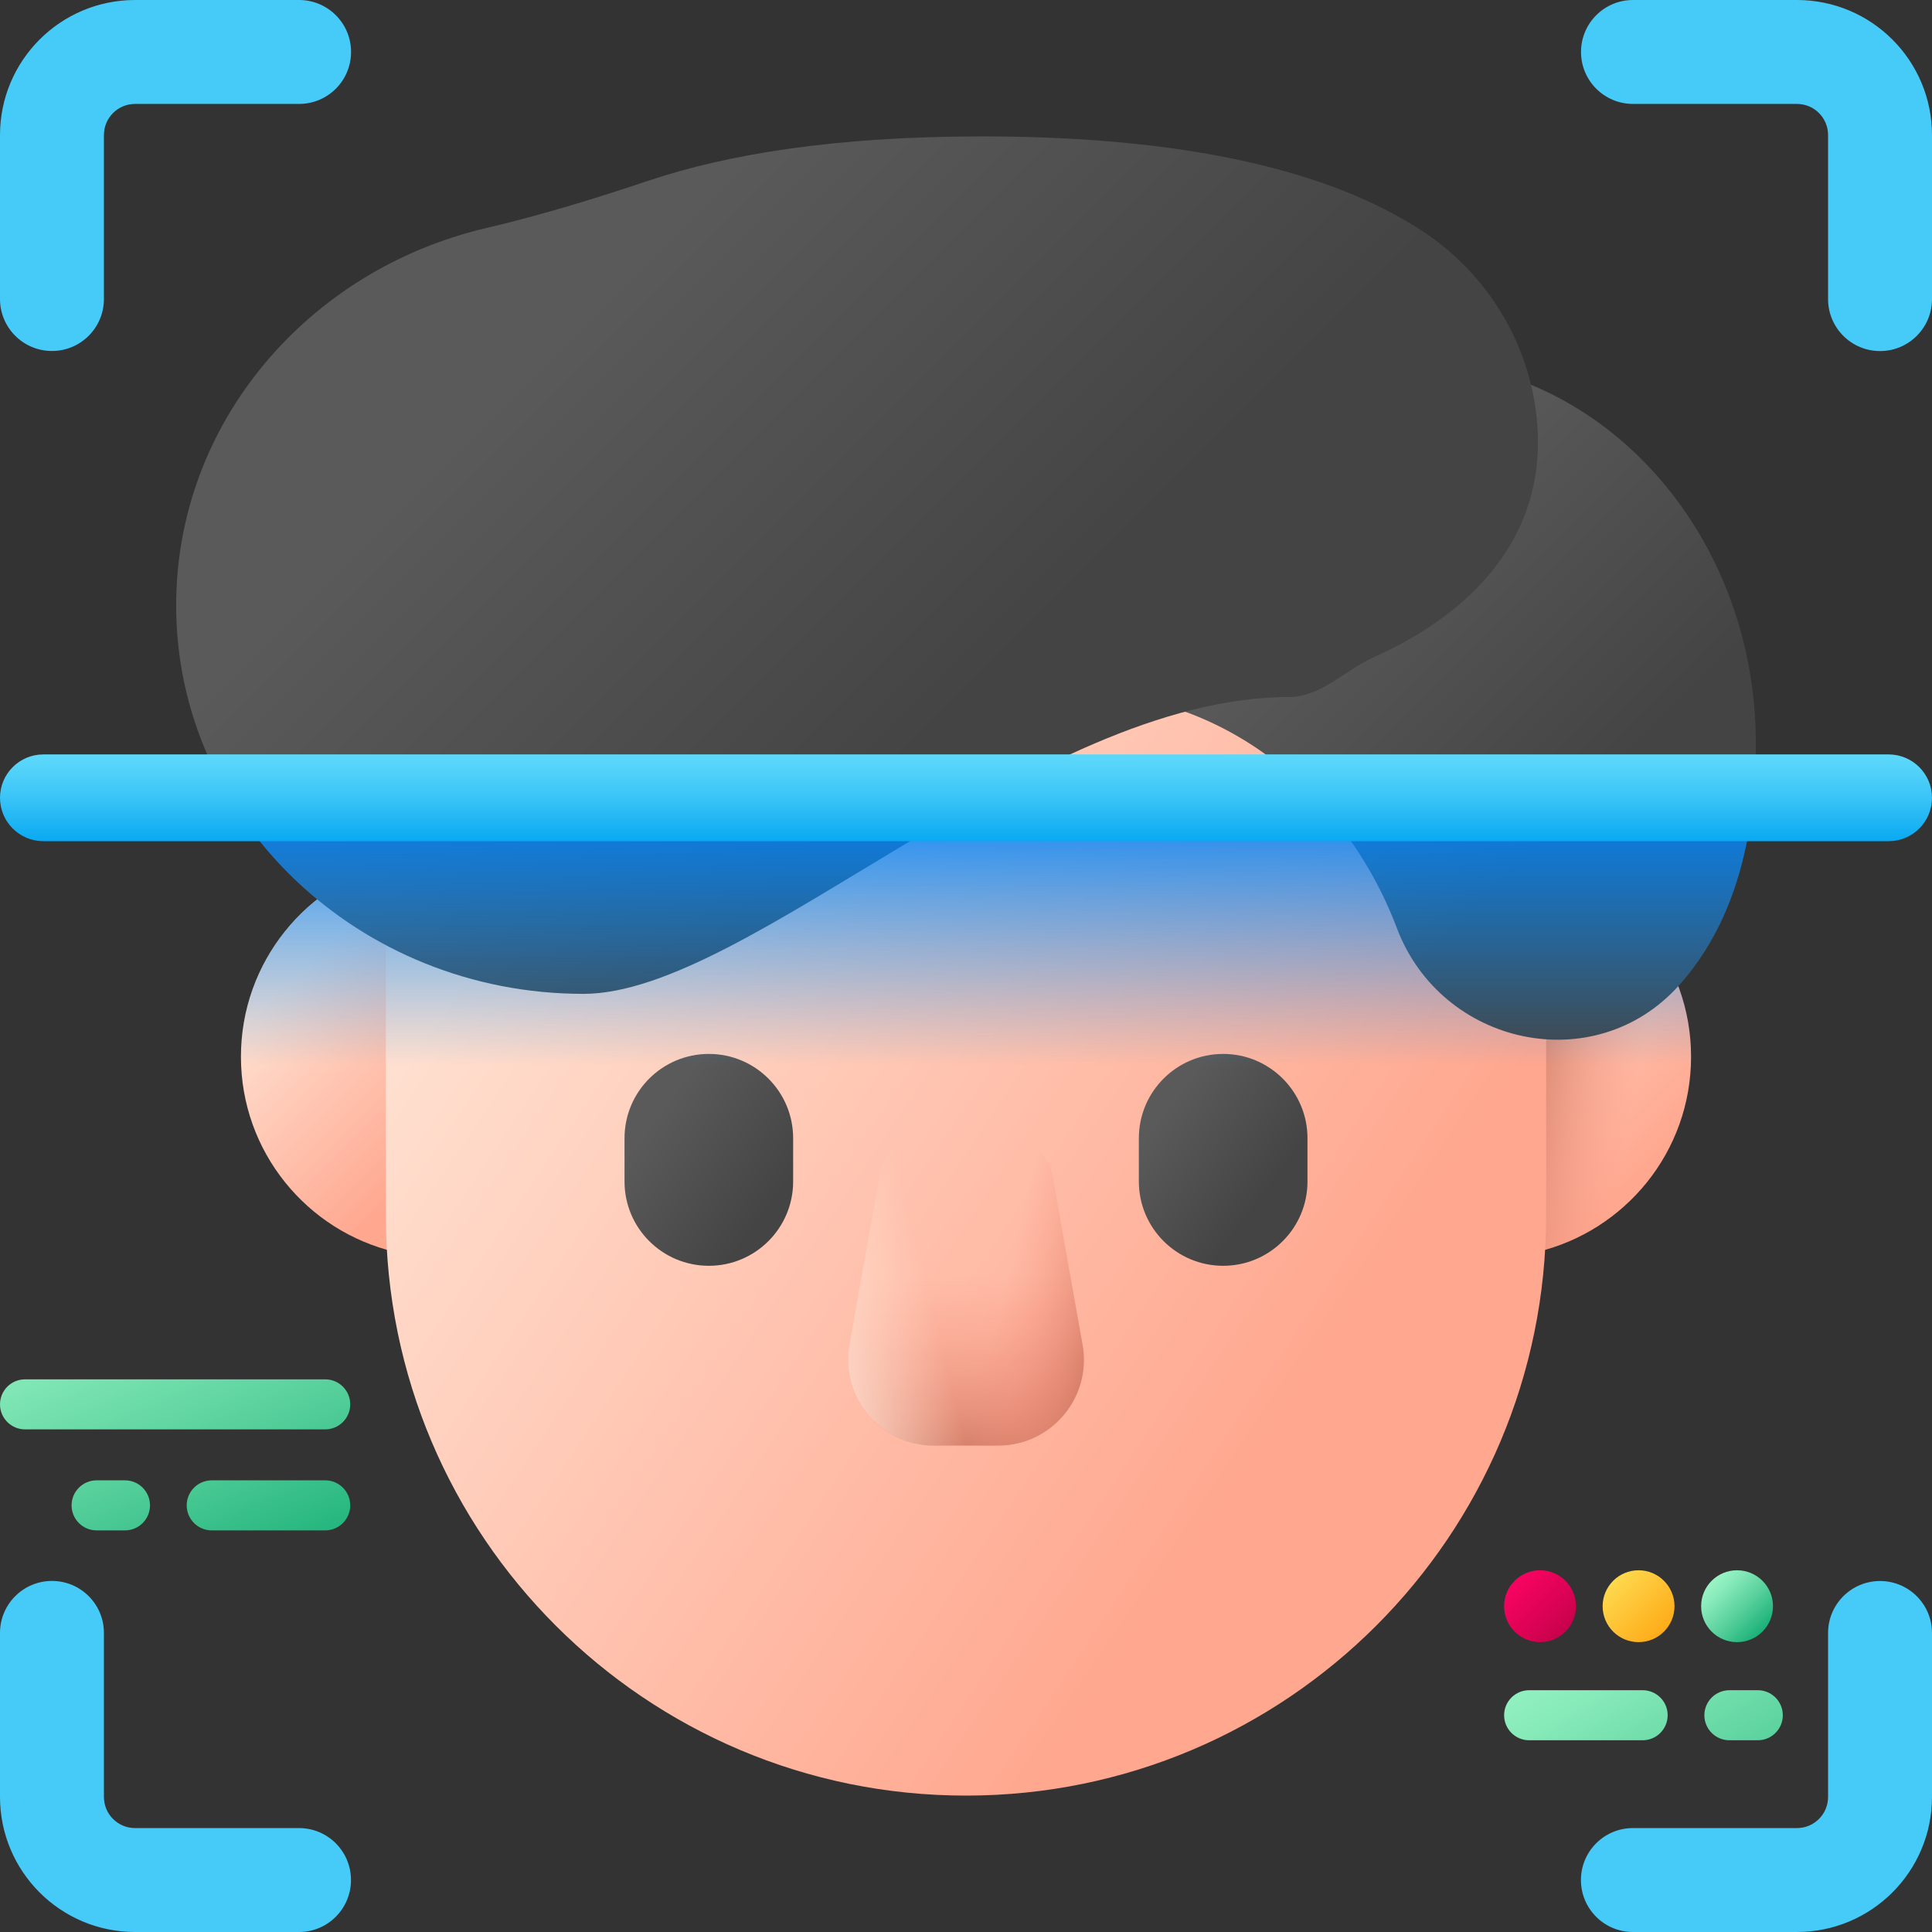 <svg width="100" height="100" viewBox="0 0 100 100" fill="none" xmlns="http://www.w3.org/2000/svg">
<rect x="0" y="0" width="100" height="100" fill="#333333" stroke="none"/>
<g clip-path="url(#clip0_1_4630)">
<path d="M6.993 0C3.131 0 0 3.131 0 6.993V15.477C0 16.963 1.204 18.167 2.69 18.167C4.175 18.167 5.379 16.963 5.379 15.477V6.989C5.379 6.1 6.1 5.379 6.989 5.379H15.481C16.967 5.379 18.171 4.175 18.171 2.689C18.171 1.204 16.966 0 15.481 0L6.993 0Z" fill="#46CBF8"/>
<path d="M93.007 100C96.869 100 100 96.869 100 93.007V84.523C100 83.037 98.796 81.833 97.31 81.833C95.825 81.833 94.621 83.037 94.621 84.523V93.011C94.621 93.9 93.9 94.621 93.01 94.621H84.519C83.033 94.621 81.829 95.825 81.829 97.311C81.829 98.796 83.033 100 84.519 100H93.007V100Z" fill="#46CBF8"/>
<path d="M100 6.993C100 3.131 96.869 0 93.007 0H84.523C83.037 0 81.833 1.204 81.833 2.69C81.833 4.175 83.037 5.379 84.523 5.379H93.011C93.9 5.379 94.621 6.1 94.621 6.989V15.481C94.621 16.967 95.825 18.171 97.311 18.171C98.796 18.171 100 16.967 100 15.481V6.993H100Z" fill="#46CBF8"/>
<path d="M0 93.007C0 96.869 3.131 100 6.993 100H15.477C16.963 100 18.167 98.796 18.167 97.31C18.167 95.825 16.963 94.621 15.477 94.621H6.989C6.1 94.621 5.379 93.9 5.379 93.011V84.519C5.379 83.033 4.175 81.829 2.689 81.829C1.204 81.829 0 83.034 0 84.519L0 93.007Z" fill="#46CBF8"/>
<path d="M12.471 54.698C12.471 49.789 15.879 45.675 20.458 44.594C21.682 44.305 22.852 45.252 22.852 46.51V62.887C22.852 64.144 21.682 65.091 20.458 64.802C15.879 63.721 12.471 59.608 12.471 54.698Z" fill="url(#paint0_linear_1_4630)"/>
<path d="M87.529 54.698C87.529 49.789 84.121 45.675 79.542 44.594C78.318 44.305 77.148 45.252 77.148 46.51V62.887C77.148 64.144 78.318 65.091 79.542 64.802C84.121 63.721 87.529 59.608 87.529 54.698Z" fill="url(#paint1_linear_1_4630)"/>
<path d="M87.529 54.698C87.529 49.789 84.121 45.675 79.542 44.594C78.318 44.305 77.148 45.252 77.148 46.51V62.887C77.148 64.144 78.318 65.091 79.542 64.802C84.121 63.721 87.529 59.608 87.529 54.698Z" fill="url(#paint2_linear_1_4630)"/>
<path d="M50 92.94C33.416 92.94 19.972 79.495 19.972 62.911V47.512C19.972 30.927 33.416 17.483 50 17.483C66.584 17.483 80.028 30.928 80.028 47.512V62.911C80.029 79.495 66.585 92.94 50 92.94Z" fill="url(#paint3_linear_1_4630)"/>
<path d="M51.659 74.823H48.342C45.576 74.823 43.483 72.325 43.967 69.602L45.526 60.839C45.725 59.723 46.695 58.91 47.829 58.91H52.172C53.306 58.91 54.276 59.723 54.475 60.839L56.033 69.602C56.518 72.325 54.424 74.823 51.659 74.823Z" fill="url(#paint4_linear_1_4630)"/>
<path d="M51.659 74.823H48.342C45.576 74.823 43.483 72.325 43.967 69.602L45.526 60.839C45.725 59.723 46.695 58.91 47.829 58.91H52.172C53.306 58.91 54.276 59.723 54.475 60.839L56.033 69.602C56.518 72.325 54.424 74.823 51.659 74.823Z" fill="url(#paint5_linear_1_4630)"/>
<path d="M48.342 74.823H51.659C54.424 74.823 56.518 72.325 56.033 69.602L54.475 60.839C54.276 59.723 53.306 58.91 52.172 58.91H47.829C46.695 58.91 45.725 59.723 45.526 60.839L43.967 69.602C43.483 72.325 45.576 74.823 48.342 74.823Z" fill="url(#paint6_linear_1_4630)"/>
<path d="M36.689 65.517C34.278 65.517 32.325 63.563 32.325 61.153V58.915C32.325 56.505 34.278 54.551 36.689 54.551C39.099 54.551 41.053 56.505 41.053 58.915V61.153C41.053 63.563 39.099 65.517 36.689 65.517Z" fill="url(#paint7_linear_1_4630)"/>
<path d="M63.311 65.517C60.901 65.517 58.947 63.563 58.947 61.153V58.915C58.947 56.505 60.901 54.551 63.311 54.551C65.721 54.551 67.675 56.505 67.675 58.915V61.153C67.675 63.563 65.721 65.517 63.311 65.517Z" fill="url(#paint8_linear_1_4630)"/>
<path d="M90.883 38.491C90.883 44.509 89.203 48.445 86.894 51.014C82.538 55.858 74.609 54.135 72.303 48.042C69.591 40.878 63.184 35.844 55.714 35.844C55.508 35.844 55.303 35.847 55.097 35.857C56.263 26.143 63.795 18.647 72.911 18.647C82.838 18.647 90.883 27.531 90.883 38.491Z" fill="url(#paint9_linear_1_4630)"/>
<path d="M79.573 22.016C79.283 17.983 77.104 14.294 73.745 12.042C69.679 9.317 62.723 7.06 50.832 7.06C43.241 7.06 37.662 7.98 33.561 9.354C30.787 10.284 27.987 11.142 25.139 11.811C15.94 13.973 9.118 21.892 9.118 31.334C9.118 42.439 18.556 51.442 30.199 51.442C38.763 51.442 53.552 36.078 66.729 36.078C68.365 36.078 69.672 34.65 71.167 33.986C74.43 32.537 80.076 29.002 79.573 22.016Z" fill="url(#paint10_linear_1_4630)"/>
<path d="M79.149 87.485H85.022C85.738 87.485 86.318 88.065 86.318 88.78C86.318 89.496 85.738 90.076 85.022 90.076H79.149C78.433 90.076 77.853 89.496 77.853 88.78C77.853 88.065 78.433 87.485 79.149 87.485Z" fill="url(#paint11_linear_1_4630)"/>
<path d="M89.514 87.485H90.982C91.698 87.485 92.278 88.065 92.278 88.78C92.278 89.496 91.698 90.076 90.982 90.076H89.514C88.798 90.076 88.218 89.496 88.218 88.78C88.218 88.065 88.798 87.485 89.514 87.485Z" fill="url(#paint12_linear_1_4630)"/>
<path d="M90.722 41.569H12.051C13.218 43.448 14.697 45.132 16.42 46.552C14.015 48.454 12.471 51.395 12.471 54.698C12.471 59.452 15.666 63.459 20.026 64.69C20.257 68.655 21.259 72.412 22.882 75.817H77.119C78.742 72.412 79.743 68.655 79.975 64.69C84.334 63.459 87.529 59.452 87.529 54.698C87.529 53.411 87.293 52.181 86.865 51.044C86.875 51.033 86.885 51.024 86.894 51.014C88.784 48.912 90.251 45.893 90.722 41.569Z" fill="url(#paint13_linear_1_4630)"/>
<path d="M2.246 43.54H97.754C98.994 43.54 100 42.535 100 41.294C100 40.054 98.994 39.049 97.754 39.049H2.246C1.005 39.048 0 40.054 0 41.294C0 42.535 1.005 43.54 2.246 43.54Z" fill="url(#paint14_linear_1_4630)"/>
<path d="M18.128 72.689C18.128 71.974 17.548 71.394 16.833 71.394H1.295C0.58 71.394 0 71.974 0 72.689C0 73.404 0.58 73.984 1.295 73.984H16.833C17.548 73.984 18.128 73.404 18.128 72.689Z" fill="url(#paint15_linear_1_4630)"/>
<path d="M16.833 76.622H10.96C10.244 76.622 9.664 77.202 9.664 77.918C9.664 78.633 10.244 79.213 10.96 79.213H16.833C17.548 79.213 18.128 78.633 18.128 77.918C18.128 77.202 17.548 76.622 16.833 76.622Z" fill="url(#paint16_linear_1_4630)"/>
<path d="M6.468 76.622H5C4.285 76.622 3.705 77.202 3.705 77.918C3.705 78.633 4.285 79.213 5 79.213H6.468C7.184 79.213 7.764 78.633 7.764 77.918C7.764 77.202 7.184 76.622 6.468 76.622Z" fill="url(#paint17_linear_1_4630)"/>
<path d="M79.713 84.997C80.741 84.997 81.573 84.165 81.573 83.137C81.573 82.11 80.741 81.277 79.713 81.277C78.686 81.277 77.853 82.11 77.853 83.137C77.853 84.165 78.686 84.997 79.713 84.997Z" fill="url(#paint18_linear_1_4630)"/>
<path d="M84.812 84.997C85.839 84.997 86.672 84.165 86.672 83.137C86.672 82.11 85.839 81.277 84.812 81.277C83.784 81.277 82.952 82.11 82.952 83.137C82.952 84.165 83.784 84.997 84.812 84.997Z" fill="url(#paint19_linear_1_4630)"/>
<path d="M89.91 84.997C90.937 84.997 91.77 84.165 91.77 83.137C91.77 82.11 90.937 81.277 89.91 81.277C88.883 81.277 88.05 82.11 88.05 83.137C88.05 84.165 88.883 84.997 89.91 84.997Z" fill="url(#paint20_linear_1_4630)"/>
</g>
<defs>
<linearGradient id="paint0_linear_1_4630" x1="15.526" y1="50.21" x2="23.876" y2="58.56" gradientUnits="userSpaceOnUse">
<stop stop-color="#FFDFCF"/>
<stop offset="1" stop-color="#FFA78F"/>
</linearGradient>
<linearGradient id="paint1_linear_1_4630" x1="73.912" y1="48.624" x2="85.596" y2="60.308" gradientUnits="userSpaceOnUse">
<stop stop-color="#FFDFCF"/>
<stop offset="1" stop-color="#FFA78F"/>
</linearGradient>
<linearGradient id="paint2_linear_1_4630" x1="84.791" y1="55.773" x2="78.114" y2="54.513" gradientUnits="userSpaceOnUse">
<stop stop-color="#F89580" stop-opacity="0"/>
<stop offset="0.997" stop-color="#C5715A"/>
</linearGradient>
<linearGradient id="paint3_linear_1_4630" x1="29.841" y1="41.659" x2="69.897" y2="68.588" gradientUnits="userSpaceOnUse">
<stop stop-color="#FFDFCF"/>
<stop offset="1" stop-color="#FFA78F"/>
</linearGradient>
<linearGradient id="paint4_linear_1_4630" x1="50" y1="66.027" x2="50" y2="76.463" gradientUnits="userSpaceOnUse">
<stop stop-color="#F89580" stop-opacity="0"/>
<stop offset="0.262" stop-color="#F1907B" stop-opacity="0.262"/>
<stop offset="0.636" stop-color="#DE826C" stop-opacity="0.638"/>
<stop offset="0.997" stop-color="#C5715A"/>
</linearGradient>
<linearGradient id="paint5_linear_1_4630" x1="51.801" y1="67.274" x2="57.959" y2="68.772" gradientUnits="userSpaceOnUse">
<stop stop-color="#F89580" stop-opacity="0"/>
<stop offset="0.262" stop-color="#F1907B" stop-opacity="0.262"/>
<stop offset="0.636" stop-color="#DE826C" stop-opacity="0.638"/>
<stop offset="0.997" stop-color="#C5715A"/>
</linearGradient>
<linearGradient id="paint6_linear_1_4630" x1="48.199" y1="67.274" x2="42.042" y2="68.772" gradientUnits="userSpaceOnUse">
<stop stop-color="#FFDDCD" stop-opacity="0"/>
<stop offset="0.997" stop-color="#FFDDCD"/>
</linearGradient>
<linearGradient id="paint7_linear_1_4630" x1="33.843" y1="57.939" x2="39.901" y2="62.399" gradientUnits="userSpaceOnUse">
<stop stop-color="#5A5A5A"/>
<stop offset="1" stop-color="#444444"/>
</linearGradient>
<linearGradient id="paint8_linear_1_4630" x1="60.169" y1="57.678" x2="65.555" y2="61.717" gradientUnits="userSpaceOnUse">
<stop stop-color="#5A5A5A"/>
<stop offset="1" stop-color="#444444"/>
</linearGradient>
<linearGradient id="paint9_linear_1_4630" x1="68.592" y1="28.375" x2="81.945" y2="41.728" gradientUnits="userSpaceOnUse">
<stop stop-color="#5A5A5A"/>
<stop offset="1" stop-color="#444444"/>
</linearGradient>
<linearGradient id="paint10_linear_1_4630" x1="31.061" y1="15.167" x2="51.138" y2="35.244" gradientUnits="userSpaceOnUse">
<stop stop-color="#5A5A5A"/>
<stop offset="1" stop-color="#444444"/>
</linearGradient>
<linearGradient id="paint11_linear_1_4630" x1="77.375" y1="80.836" x2="90.513" y2="102.993" gradientUnits="userSpaceOnUse">
<stop stop-color="#AEFFD1"/>
<stop offset="0.12" stop-color="#A3F9CB"/>
<stop offset="0.329" stop-color="#87EAB9"/>
<stop offset="0.601" stop-color="#59D19D"/>
<stop offset="0.923" stop-color="#19AF77"/>
<stop offset="1" stop-color="#09A76D"/>
</linearGradient>
<linearGradient id="paint12_linear_1_4630" x1="83.415" y1="77.255" x2="96.552" y2="99.412" gradientUnits="userSpaceOnUse">
<stop stop-color="#AEFFD1"/>
<stop offset="0.12" stop-color="#A3F9CB"/>
<stop offset="0.329" stop-color="#87EAB9"/>
<stop offset="0.601" stop-color="#59D19D"/>
<stop offset="0.923" stop-color="#19AF77"/>
<stop offset="1" stop-color="#09A76D"/>
</linearGradient>
<linearGradient id="paint13_linear_1_4630" x1="51.386" y1="55.163" x2="51.386" y2="40.508" gradientUnits="userSpaceOnUse">
<stop stop-color="#0593FC" stop-opacity="0"/>
<stop offset="0.683" stop-color="#0389FC" stop-opacity="0.683"/>
<stop offset="1" stop-color="#0182FC"/>
</linearGradient>
<linearGradient id="paint14_linear_1_4630" x1="50" y1="38.627" x2="50" y2="43.592" gradientUnits="userSpaceOnUse">
<stop stop-color="#62DBFB"/>
<stop offset="0.191" stop-color="#57D5FA"/>
<stop offset="0.523" stop-color="#3BC5F7"/>
<stop offset="0.954" stop-color="#0DABF2"/>
<stop offset="1" stop-color="#08A9F1"/>
</linearGradient>
<linearGradient id="paint15_linear_1_4630" x1="3.435" y1="59.69" x2="14.219" y2="84.592" gradientUnits="userSpaceOnUse">
<stop stop-color="#AEFFD1"/>
<stop offset="0.12" stop-color="#A3F9CB"/>
<stop offset="0.329" stop-color="#87EAB9"/>
<stop offset="0.601" stop-color="#59D19D"/>
<stop offset="0.923" stop-color="#19AF77"/>
<stop offset="1" stop-color="#09A76D"/>
</linearGradient>
<linearGradient id="paint16_linear_1_4630" x1="5.597" y1="58.754" x2="16.381" y2="83.656" gradientUnits="userSpaceOnUse">
<stop stop-color="#AEFFD1"/>
<stop offset="0.12" stop-color="#A3F9CB"/>
<stop offset="0.329" stop-color="#87EAB9"/>
<stop offset="0.601" stop-color="#59D19D"/>
<stop offset="0.923" stop-color="#19AF77"/>
<stop offset="1" stop-color="#09A76D"/>
</linearGradient>
<linearGradient id="paint17_linear_1_4630" x1="-1.276" y1="61.73" x2="9.508" y2="86.632" gradientUnits="userSpaceOnUse">
<stop stop-color="#AEFFD1"/>
<stop offset="0.12" stop-color="#A3F9CB"/>
<stop offset="0.329" stop-color="#87EAB9"/>
<stop offset="0.601" stop-color="#59D19D"/>
<stop offset="0.923" stop-color="#19AF77"/>
<stop offset="1" stop-color="#09A76D"/>
</linearGradient>
<linearGradient id="paint18_linear_1_4630" x1="77.732" y1="81.156" x2="81.333" y2="84.757" gradientUnits="userSpaceOnUse">
<stop stop-color="#FE0364"/>
<stop offset="0.257" stop-color="#F3035F"/>
<stop offset="0.701" stop-color="#D70252"/>
<stop offset="1" stop-color="#C00148"/>
</linearGradient>
<linearGradient id="paint19_linear_1_4630" x1="82.831" y1="81.156" x2="86.431" y2="84.757" gradientUnits="userSpaceOnUse">
<stop stop-color="#FEE45A"/>
<stop offset="1" stop-color="#FEA613"/>
</linearGradient>
<linearGradient id="paint20_linear_1_4630" x1="87.929" y1="81.156" x2="91.529" y2="84.757" gradientUnits="userSpaceOnUse">
<stop stop-color="#AEFFD1"/>
<stop offset="0.12" stop-color="#A3F9CB"/>
<stop offset="0.329" stop-color="#87EAB9"/>
<stop offset="0.601" stop-color="#59D19D"/>
<stop offset="0.923" stop-color="#19AF77"/>
<stop offset="1" stop-color="#09A76D"/>
</linearGradient>
<clipPath id="clip0_1_4630">
<rect width="100" height="100" fill="white"/>
</clipPath>
</defs>
</svg>
